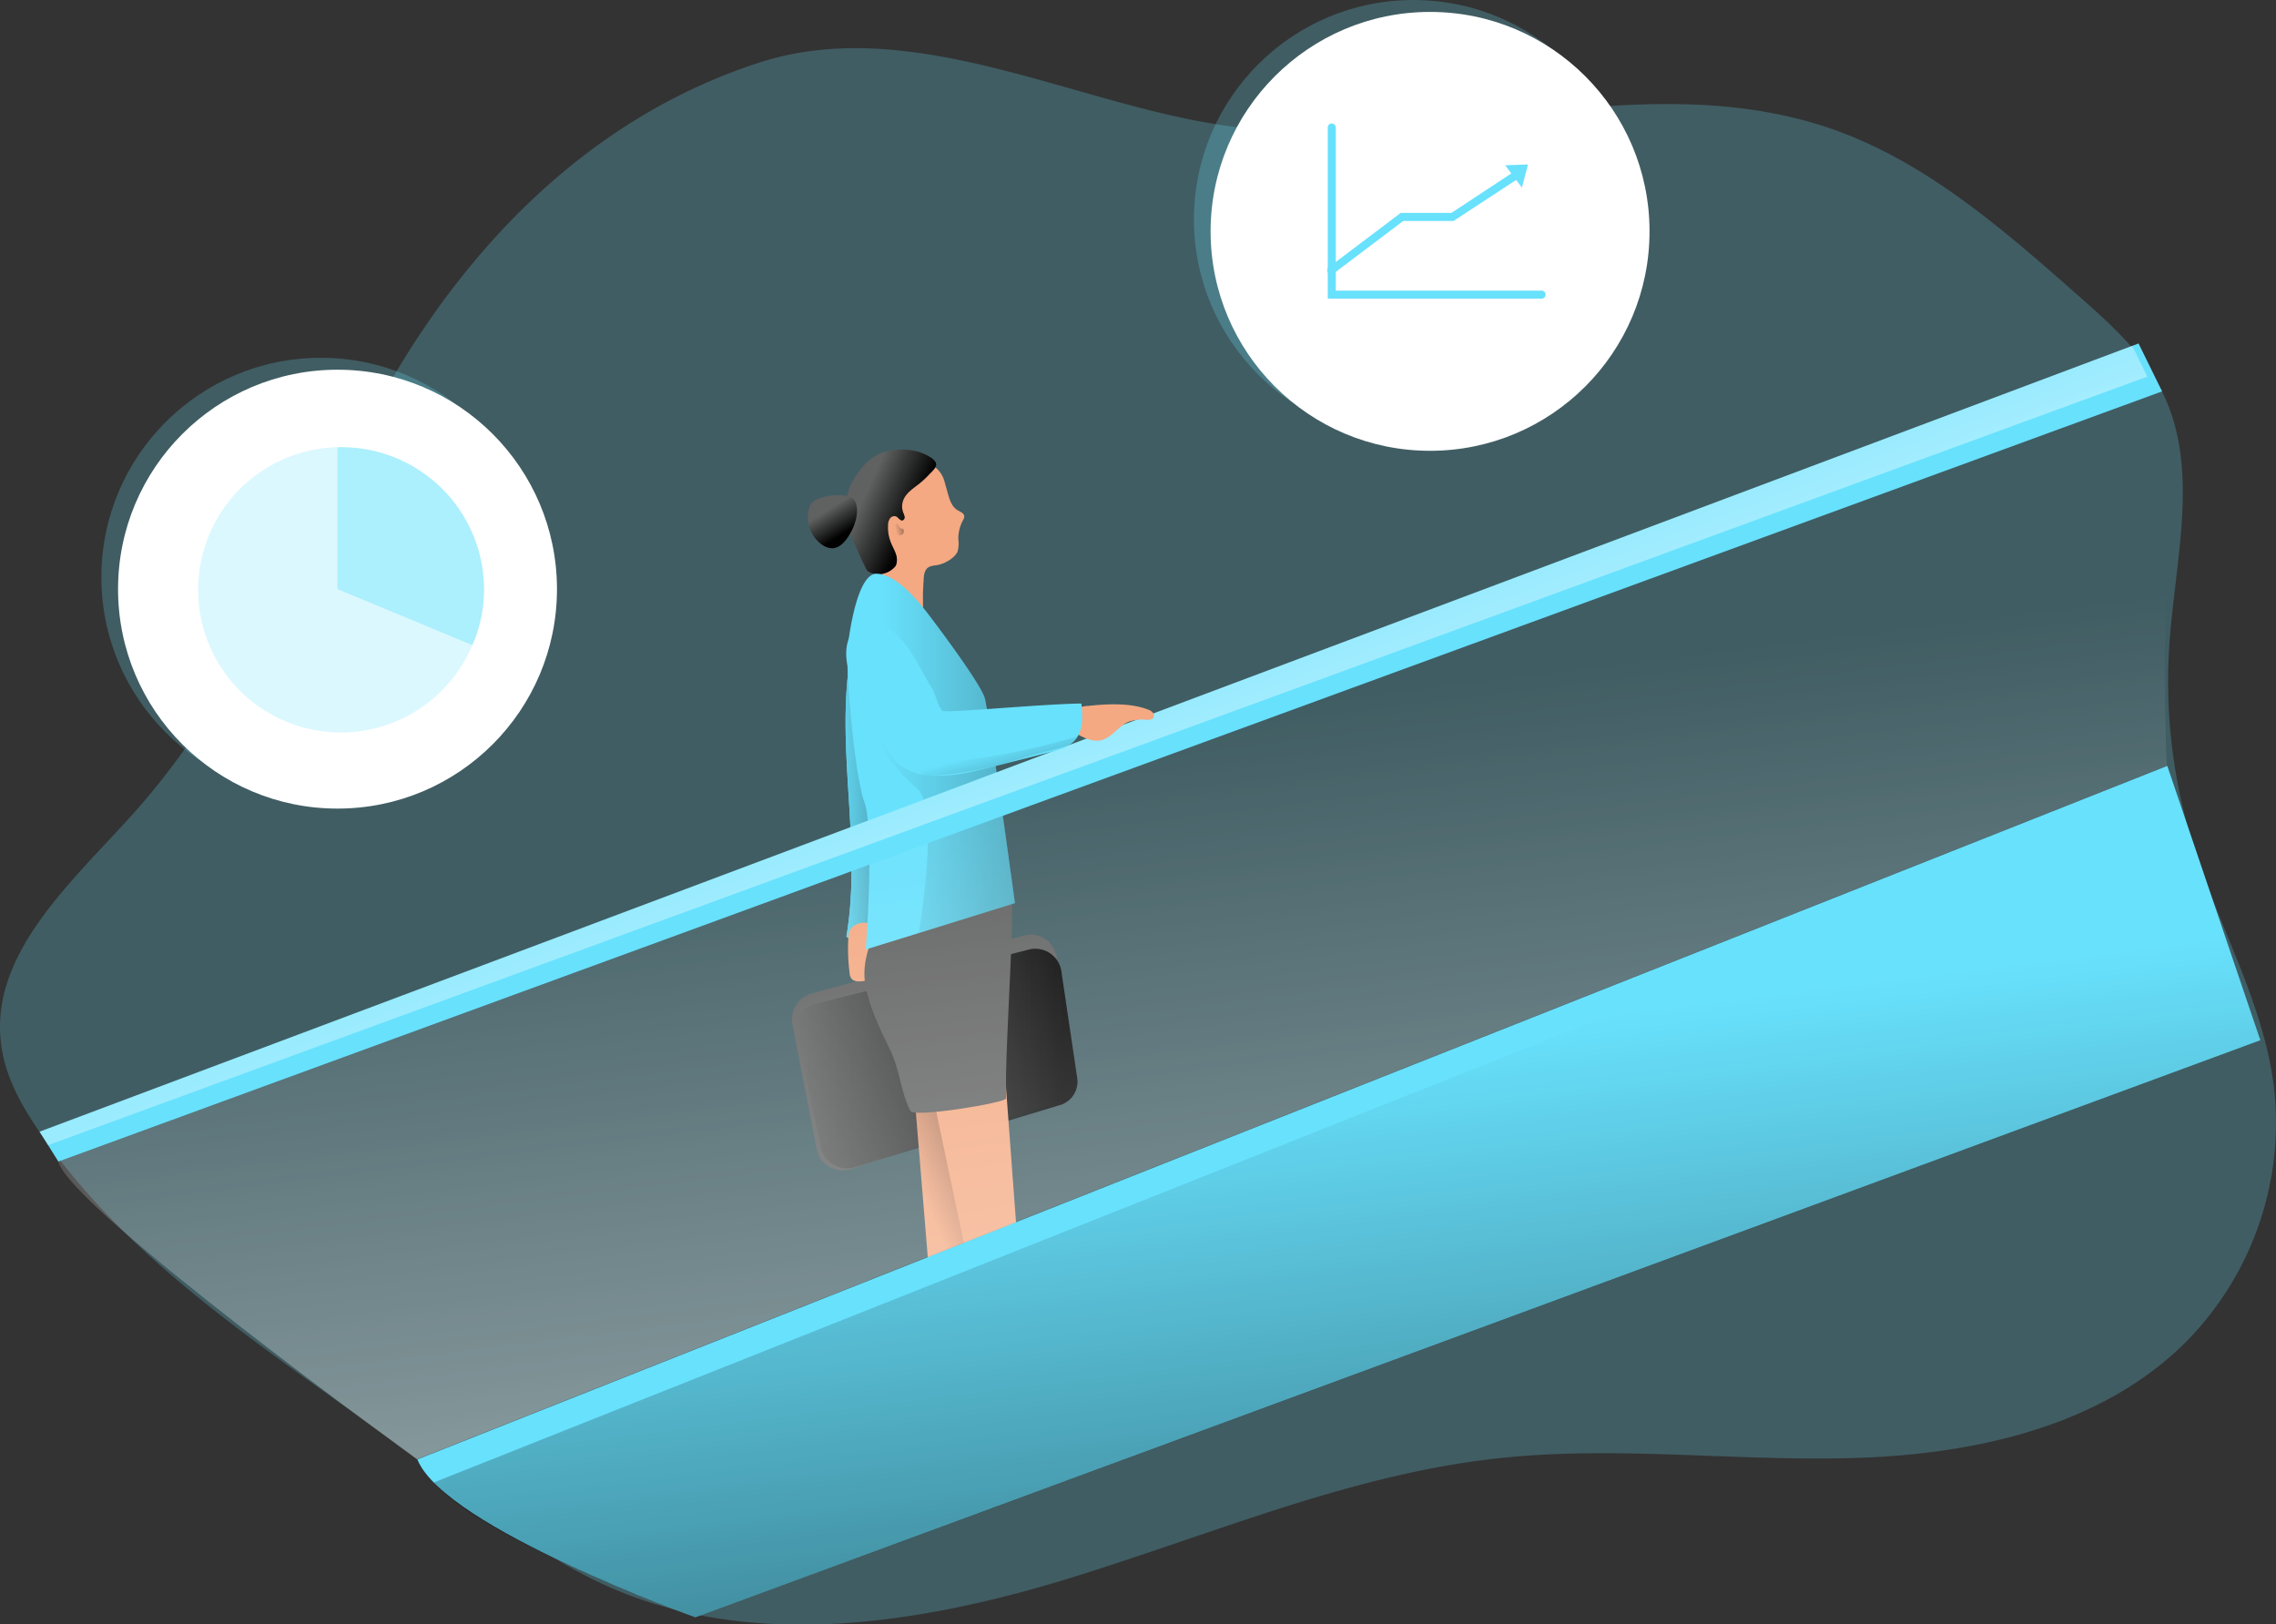 <svg id="Layer_1" data-name="Layer 1" xmlns="http://www.w3.org/2000/svg" xmlns:xlink="http://www.w3.org/1999/xlink" viewBox="0 0 502.05 358.36"><rect x="0" y="0" width="502.05" height="358.36" fill="#333333" stroke="none"/><defs><linearGradient id="linear-gradient" x1="182.05" y1="263.54" x2="244.05" y2="263.54" gradientUnits="userSpaceOnUse"><stop offset="0" stop-color="#010101" stop-opacity="0"/><stop offset="0.95" stop-color="#010101"/></linearGradient><linearGradient id="linear-gradient-2" x1="207.08" y1="272.04" x2="249.44" y2="254.15" xlink:href="#linear-gradient"/><linearGradient id="linear-gradient-3" x1="190.04" y1="206.45" x2="231.88" y2="205.66" xlink:href="#linear-gradient"/><linearGradient id="linear-gradient-4" x1="196.82" y1="139.97" x2="208" y2="144.97" xlink:href="#linear-gradient"/><linearGradient id="linear-gradient-5" x1="200.69" y1="196.32" x2="339.35" y2="196.32" xlink:href="#linear-gradient"/><linearGradient id="linear-gradient-6" x1="225.26" y1="124.4" x2="272.62" y2="249.11" gradientUnits="userSpaceOnUse"><stop offset="0" stop-color="#fff" stop-opacity="0"/><stop offset="0.95" stop-color="#fff"/></linearGradient><linearGradient id="linear-gradient-7" x1="297.66" y1="261.45" x2="336.15" y2="572.45" xlink:href="#linear-gradient"/><linearGradient id="linear-gradient-8" x1="203.92" y1="147.02" x2="209.71" y2="145.74" xlink:href="#linear-gradient"/><linearGradient id="linear-gradient-9" x1="225.88" y1="195.42" x2="234.26" y2="226.4" xlink:href="#linear-gradient"/><linearGradient id="linear-gradient-10" x1="189.1" y1="142.41" x2="192.65" y2="148.06" xlink:href="#linear-gradient"/><linearGradient id="linear-gradient-11" x1="250.95" y1="189.9" x2="301.84" y2="601.08" xlink:href="#linear-gradient-6"/></defs><title>Career 4</title><path d="M488.43,326.19c-18.64,18.53-46.37,24.64-72.63,25.48s-52.65-2.77-78.78.06c-18.72,2-36.75,7.23-54.66,13.15-14.07,4.65-28.09,9.7-42.28,14-32.21,9.64-67.92,14.88-98.76,1.51-15.78-6.84-29.15-18.05-42.89-28.4-29.55-22.2-62.51-41.68-83.34-72.24-4-5.77-7.49-12.11-8.44-19-2.8-20,15.22-35.83,28.73-50.8,25.26-28,38.66-64.51,57.86-97,18.56-31.45,45.19-57.63,80.6-69.1,34-11,70.59,9.73,104.06,14.07,1.49.2,3,.37,4.46.48,42.72,4,87.38-14,128,.06,20.72,7.2,37.73,22.06,54.19,36.58,7.18,6.31,14.52,12.87,18.75,21.42,8.36,16.87,2.89,36.86,1.6,55.64a120.86,120.86,0,0,0,5.27,44.52c5.64,17.89,15.48,34.59,17.78,53.21A68.76,68.76,0,0,1,488.43,326.19Z" transform="translate(-6.36 -30.04)" fill="#68e1fd" opacity="0.24" style="isolation:isolate"/><path d="M67.66,355.24" transform="translate(-6.36 -30.04)" fill="none"/><path d="M185.34,249.23l46.81-12.81a5.82,5.82,0,0,1,7.3,4.81L243,267a5.82,5.82,0,0,1-4,6.33l-45,14.61a5.82,5.82,0,0,1-7.51-4.41L181.17,256A5.83,5.83,0,0,1,185.34,249.23Z" transform="translate(-6.36 -30.04)" fill="#606161"/><path d="M186.33,251.48l46.81-11.92a5.83,5.83,0,0,1,7.3,4.48L244,268a5.39,5.39,0,0,1-4,5.88l-45,13.6a5.86,5.86,0,0,1-7.51-4.1l-5.39-25.6A5.4,5.4,0,0,1,186.33,251.48Z" transform="translate(-6.36 -30.04)" fill="url(#linear-gradient)"/><polygon points="219.16 230.48 215.61 310.2 207.32 309.8 201 232.85 219.16 230.48" fill="#f4a982"/><polygon points="219.16 230.48 215.61 310.2 207.32 309.8 201 232.85 219.16 230.48" fill="url(#linear-gradient-2)"/><polygon points="221.53 234.82 227.05 309.15 219.95 309.15 205.74 241.53 221.53 234.82" fill="#f4a982"/><path d="M193.06,236.62c1,1.09,2.95.57,3.81-.63s2.42-2.39,2.46-3.86c.11-4.86-1.26-10.11-1.14-15a81.83,81.83,0,0,0-.28-11.72c-.73-6-2.78-11.81-3.54-17.82-.51-4,0-8.11-.53-12.1C190.72,195.69,196.53,216.34,193.06,236.62Z" transform="translate(-6.36 -30.04)" fill="#68e1fd"/><path d="M193.06,236.62c1,1.09,2.95.57,3.81-.63s2.42-2.39,2.46-3.86c.11-4.86-1.26-10.11-1.14-15a81.83,81.83,0,0,0-.28-11.72c-.73-6-2.78-11.81-3.54-17.82-.51-4,0-8.11-.53-12.1C190.72,195.69,196.53,216.34,193.06,236.62Z" transform="translate(-6.36 -30.04)" fill="#68e1fd"/><path d="M193.06,236.62c1,1.09,2.95.57,3.81-.63s2.42-2.39,2.46-3.86c.11-4.86-1.26-10.11-1.14-15a81.83,81.83,0,0,0-.28-11.72c-.73-6-2.78-11.81-3.54-17.82-.51-4,0-8.11-.53-12.1C190.72,195.69,196.53,216.34,193.06,236.62Z" transform="translate(-6.36 -30.04)" fill="url(#linear-gradient-3)"/><path d="M193.54,236.23a41,41,0,0,0,.23,8.43,2.28,2.28,0,0,0,.52,1.41,2.07,2.07,0,0,0,1.37.46,6.33,6.33,0,0,0,3.22-.74,2.25,2.25,0,0,0,.67-.47,2.59,2.59,0,0,0,.51-1.07,14,14,0,0,0,.39-3c.1-2,.38-6.14-1.81-7.28C196.7,233,193.71,234,193.54,236.23Z" transform="translate(-6.36 -30.04)" fill="#f4a982"/><path d="M214.66,136.12l.78,2.79c.39,1.39.88,2.91,2.11,3.66.61.37,1.47.66,1.51,1.37a1.75,1.75,0,0,1-.31.92,8.54,8.54,0,0,0-1,4.12,6.6,6.6,0,0,1-.18,2.77,3.7,3.7,0,0,1-.95,1.21,7.51,7.51,0,0,1-3.85,1.8,4.46,4.46,0,0,0-1.5.36c-1,.54-1.13,1.84-1.18,2.94l-.12,2.22c-.05,1.12,0,3.58,0,4.69-2.58-1.05-5.07-3.66-7.39-5.21a4.11,4.11,0,0,1-1.2-1.07,3.75,3.75,0,0,1-.46-1.93c-.06-2.52.56-5,.3-7.56-.2-1.86-.87-3.65-1.15-5.5a11.4,11.4,0,0,1,1.18-7.08,9.25,9.25,0,0,1,5.52-4.5,7,7,0,0,1,4.78.29A6,6,0,0,1,214.66,136.12Z" transform="translate(-6.36 -30.04)" fill="#f4a982"/><path d="M208.56,129.59a14,14,0,0,0-6.1-.07,10.13,10.13,0,0,0-2.09.58,11.92,11.92,0,0,0-4.79,4.35,15.16,15.16,0,0,0-1.61,2.67c-1,2.2-1,4.67-1.35,7-.11.83,4.75,11.74,5.08,11.87a5.17,5.17,0,0,1,.59.36,4.86,4.86,0,0,0,5.66-1.51,3.54,3.54,0,0,0,0-2.62c-.28-.85-.74-1.63-1.07-2.46a9,9,0,0,1-.65-3.8,2.74,2.74,0,0,1,.42-1.53,1.19,1.19,0,0,1,1.41-.45c.51.26.87,1,1.42.85a.72.72,0,0,0,.42-.76,3.57,3.57,0,0,0-.29-.89,3.93,3.93,0,0,1,.07-3c.65-1.46,2.09-2.37,3.34-3.36a19.08,19.08,0,0,0,2.24-2.07c.46-.49,1.66-1.52,1.61-2.25C212.8,131.06,209.69,129.89,208.56,129.59Z" transform="translate(-6.36 -30.04)" fill="#606161"/><path d="M208.56,129.59a14,14,0,0,0-6.1-.07,10.13,10.13,0,0,0-2.09.58,11.92,11.92,0,0,0-4.79,4.35,15.16,15.16,0,0,0-1.61,2.67c-1,2.2-1,4.67-1.35,7-.11.83,4.75,11.74,5.08,11.87a5.17,5.17,0,0,1,.59.36,4.86,4.86,0,0,0,5.66-1.51,3.54,3.54,0,0,0,0-2.62c-.28-.85-.74-1.63-1.07-2.46a9,9,0,0,1-.65-3.8,2.74,2.74,0,0,1,.42-1.53,1.19,1.19,0,0,1,1.41-.45c.51.26.87,1,1.42.85a.72.72,0,0,0,.42-.76,3.57,3.57,0,0,0-.29-.89,3.93,3.93,0,0,1,.07-3c.65-1.46,2.09-2.37,3.34-3.36a19.08,19.08,0,0,0,2.24-2.07c.46-.49,1.66-1.52,1.61-2.25C212.8,131.06,209.69,129.89,208.56,129.59Z" transform="translate(-6.36 -30.04)" fill="url(#linear-gradient-4)"/><path d="M228.28,272.36c0,.95-20.36,4.31-21.11,2.76-2.28-4.65-2.24-8.95-4.52-13.6s-4.47-9.17-5.4-14.16,1.21-10.86,4.19-15c3.17-4.33,6.88-6.06,11.89-8,2.86-1.09,12.65-5.51,15.47-2.89C231.12,223.67,227.89,259.77,228.28,272.36Z" transform="translate(-6.36 -30.04)" fill="#606161"/><path d="M230.25,229.27,209,235.89l-11.66,3.61s2-26.15-.34-32.6-4.48-32.88-3.48-35.38c0,0,1.71-14.91,6.17-14.91a5.28,5.28,0,0,1,1.12.14c4.18.9,8.58,6.5,10.52,9.05,2.13,2.78,11.32,15.06,12.25,18.23S230.25,229.27,230.25,229.27Z" transform="translate(-6.36 -30.04)" fill="#68e1fd"/><path d="M209,235.89c.7-4.07,4.43-28-.42-32-13.71-11.24-13-28-12.06-30.44a131.79,131.79,0,0,1,4.29-16.71c4.18.9,8.58,6.5,10.52,9.05,2.13,2.78,11.32,15.06,12.25,18.23s6.7,45.24,6.7,45.24Z" transform="translate(-6.36 -30.04)" fill="url(#linear-gradient-5)"/><polygon points="476.92 86.34 12.88 256.25 10.61 252.63 8.73 249.66 470.33 76.3 471.73 75.77 476.92 86.34" fill="#68e1fd"/><polygon points="473.67 83.09 10.61 252.63 8.73 249.66 470.33 76.3 473.67 83.09" fill="url(#linear-gradient-6)"/><path d="M98.43,352l386-153,20.52,60.51L159.74,386.81S104.47,367.08,98.43,352Z" transform="translate(-6.36 -30.04)" fill="#68e1fd"/><path d="M102,357.1,486.37,204.24l18.56,55.23L159.74,386.81S113.55,370.26,102,357.1Z" transform="translate(-6.36 -30.04)" fill="url(#linear-gradient-7)"/><path d="M205,146.57a1.09,1.09,0,0,1-.4-.5c-.06-.14-.1-.32-.24-.4s-.46,0-.6.24a1.16,1.16,0,0,0-.19.77,1.65,1.65,0,0,0,.29.77,1.61,1.61,0,0,0,.46.51.89.89,0,0,0,.65.17,1.75,1.75,0,0,0,.43-.17.67.67,0,0,0,.16-.12.38.38,0,0,0,.09-.18,1.19,1.19,0,0,0,0-.85C205.48,146.6,205.22,146.71,205,146.57Z" transform="translate(-6.36 -30.04)" fill="url(#linear-gradient-8)"/><path d="M246.43,185.76a7.41,7.41,0,0,0-3.35.94,2.91,2.91,0,0,0-1.43,3A4.25,4.25,0,0,0,244,192c1.61.89,3.43,1.74,5.22,1.34,2.41-.55,3.83-3.13,6.11-4.08a9.2,9.2,0,0,1,4-.43c.51,0,1.12,0,1.42-.4a1,1,0,0,0-.11-1.19,2.46,2.46,0,0,0-1.07-.68C255.6,185.05,250.59,185.32,246.43,185.76Z" transform="translate(-6.36 -30.04)" fill="#f4a982"/><path d="M201.56,194.17a15.65,15.65,0,0,0,2.31,3.75,11.11,11.11,0,0,0,6.94,3.12c4.54.55,9.1-.52,13.53-1.61s9.12-2.3,13.68-3.47c2-.51,4.12-1.1,5.48-2.65,1.85-2.12,1.68-5.27,1.4-8.07-8.47.09-29.71,2.13-30.58,1.63s-1.76-4-2.22-4.72c-1.86-3-3.37-6.21-5.41-9.09-3.11-4.38-9.65-10.27-13-2.35C190.69,177.78,198.6,188.13,201.56,194.17Z" transform="translate(-6.36 -30.04)" fill="#68e1fd"/><path d="M207.45,197.83s1,2.26,2.47,3,11.05-.1,21.41-3.36,10.5-2,12.82-5C244.15,192.45,221.36,199.5,207.45,197.83Z" transform="translate(-6.36 -30.04)" fill="url(#linear-gradient-9)"/><circle cx="311.77" cy="48.41" r="48.41" fill="#68e1fd" opacity="0.24" style="isolation:isolate"/><circle cx="70.77" cy="127.34" r="48.41" fill="#68e1fd" opacity="0.24" style="isolation:isolate"/><circle cx="315.45" cy="51.04" r="48.41" fill="#fff" style="isolation:isolate"/><circle cx="74.45" cy="129.97" r="48.41" fill="#fff" style="isolation:isolate"/><path d="M186.68,140.14a3.44,3.44,0,0,0-1.08.67,3.34,3.34,0,0,0-.8,1.52,7.38,7.38,0,0,0,2.91,7.89,4,4,0,0,0,2.19.77c1.71,0,3-1.56,3.84-3a11.35,11.35,0,0,0,1.56-4c.26-1.76.12-4-1.78-4.5A12.29,12.29,0,0,0,186.68,140.14Z" transform="translate(-6.36 -30.04)" fill="#606161"/><path d="M186.68,140.14a3.44,3.44,0,0,0-1.08.67,3.34,3.34,0,0,0-.8,1.52,7.38,7.38,0,0,0,2.91,7.89,4,4,0,0,0,2.19.77c1.71,0,3-1.56,3.84-3a11.35,11.35,0,0,0,1.56-4c.26-1.76.12-4-1.78-4.5A12.29,12.29,0,0,0,186.68,140.14Z" transform="translate(-6.36 -30.04)" fill="url(#linear-gradient-10)"/><path d="M19.24,286.31l464-169.92s7.05,14.44,3.1,28.65-2,53.92-2,53.92l-386,153S21.76,296.55,19.24,286.31Z" transform="translate(-6.36 -30.04)" fill="url(#linear-gradient-11)"/><path d="M113.13,160a30.48,30.48,0,0,1-2.58,12.35,31.47,31.47,0,1,1-29.74-43.65h.79A31.42,31.42,0,0,1,113.13,160Z" transform="translate(-6.36 -30.04)" fill="#68e1fd" opacity="0.24" style="isolation:isolate"/><path d="M113.13,160a30.48,30.48,0,0,1-2.58,12.35L80.81,160v-31.3h.79A31.42,31.42,0,0,1,113.13,160Z" transform="translate(-6.36 -30.04)" fill="#68e1fd" opacity="0.4" style="isolation:isolate"/><path d="M346.31,95.92H299.24V58.08a.89.89,0,0,1,1.77,0V94.15h45.3a.89.89,0,1,1,0,1.77Z" transform="translate(-6.36 -30.04)" fill="#68e1fd"/><path d="M300,90.59a.89.89,0,0,1-.54-1.59l15.89-12h11.18l14.42-9.5a.89.89,0,1,1,1,1.48L327,78.78H315.9L300.49,90.41A.89.89,0,0,1,300,90.59Z" transform="translate(-6.36 -30.04)" fill="#68e1fd"/><polygon points="332.02 36.46 337.06 36.28 335.71 41.39 332.02 36.46" fill="#68e1fd"/></svg>
